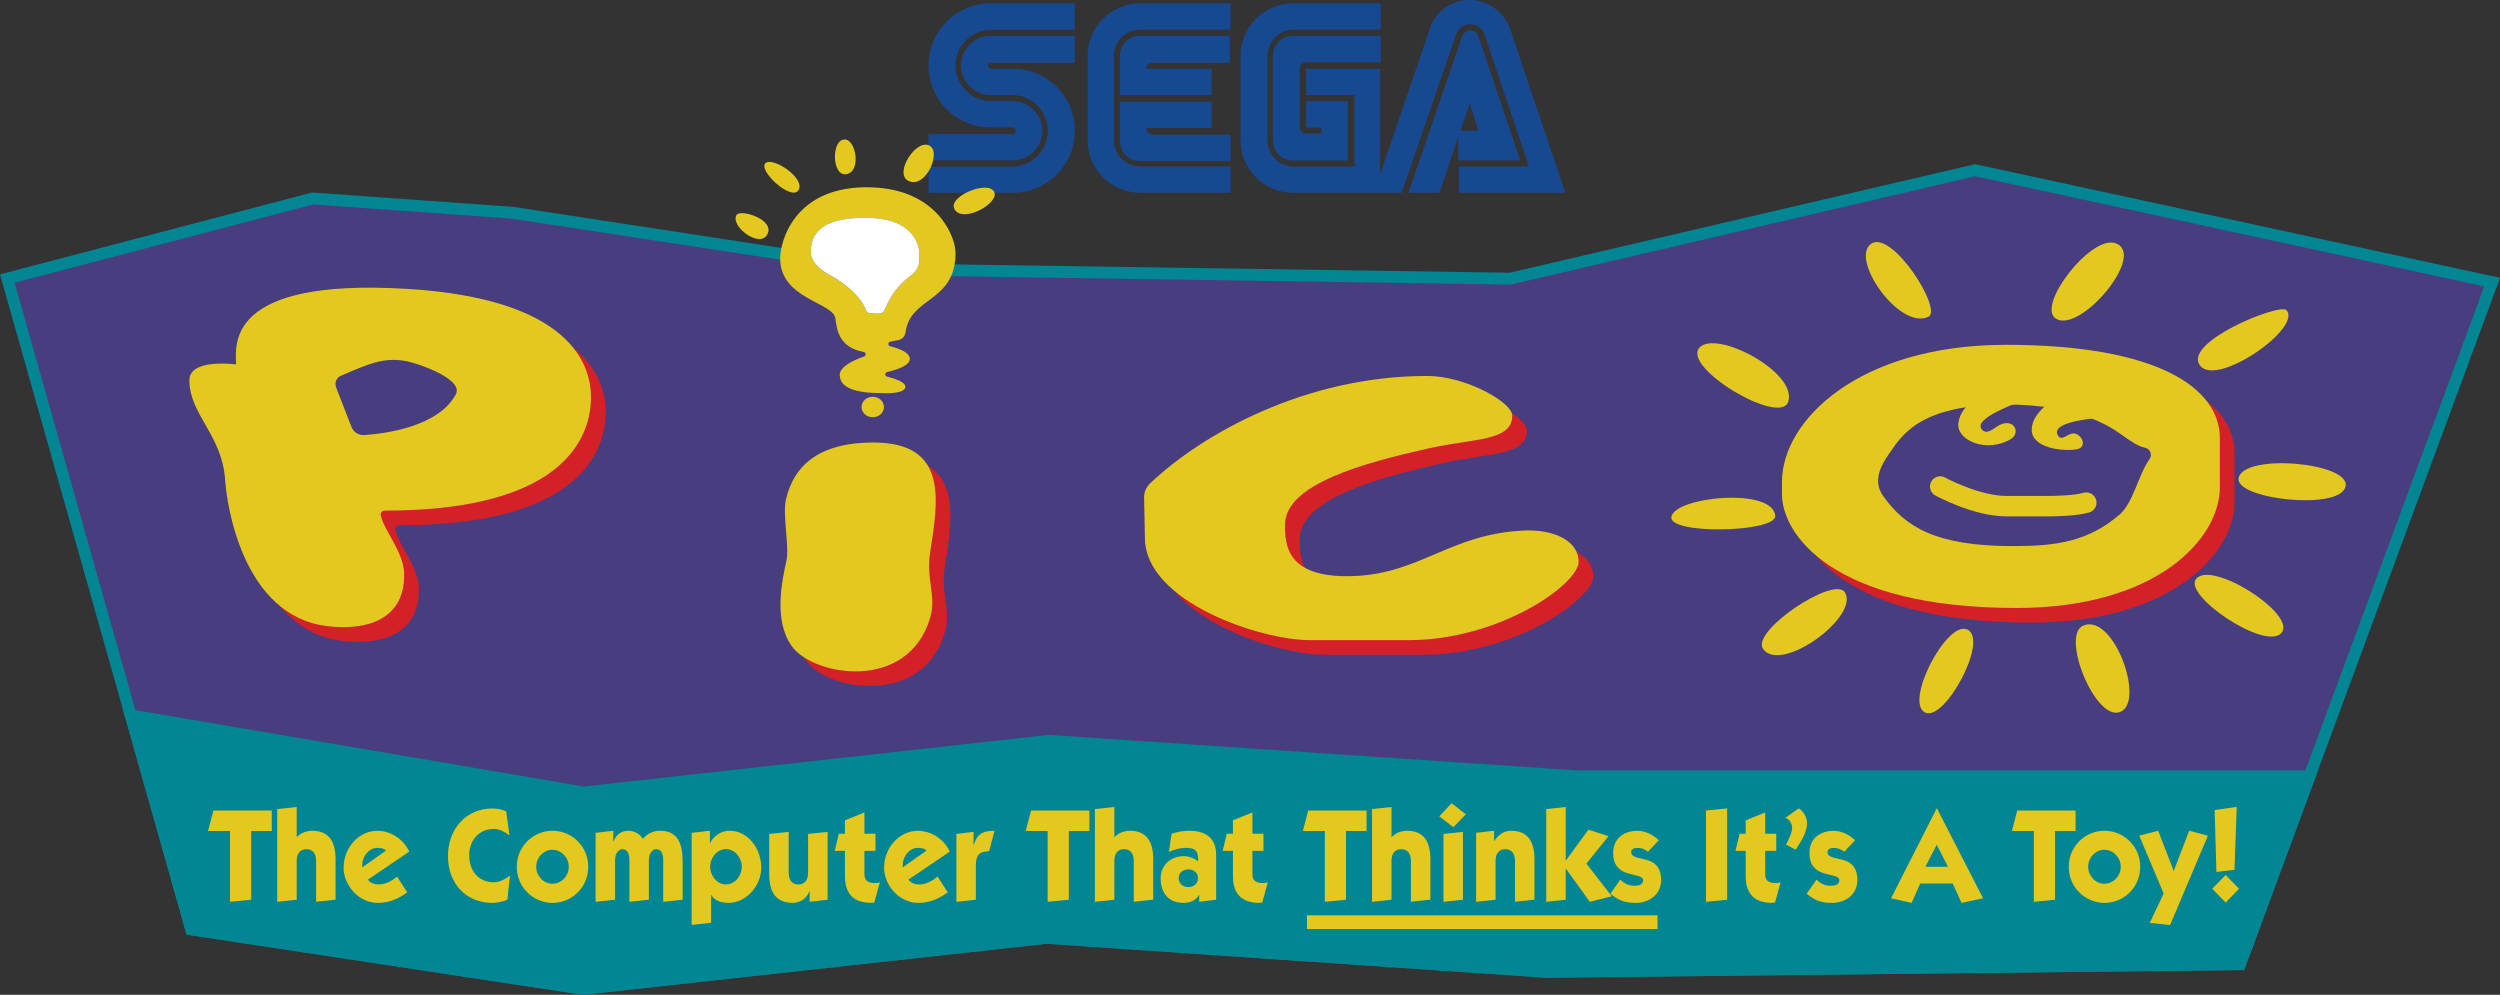 <?xml version="1.0" encoding="utf-8"?>
<!-- Generator: Adobe Illustrator 26.0.3, SVG Export Plug-In . SVG Version: 6.00 Build 0)  -->
<svg version="1.1" id="Layer_1" xmlns="http://www.w3.org/2000/svg" xmlns:xlink="http://www.w3.org/1999/xlink" x="0px" y="0px"
	 viewBox="0 0 3839 1527.6" style="enable-background:new 0 0 3839 1527.6;" xml:space="preserve">
<rect x="0" y="0" width="3839" height="1527.6" fill="#333333" stroke="none"/>
<style type="text/css">
	.st0{fill:#473D7F;}
	.st1{fill:#028693;}
	.st2{fill:#E3C820;}
	.st3{fill:none;stroke:#231F20;stroke-width:2.206;stroke-miterlimit:10;}
	.st4{fill:#FFFFFF;}
	.st5{fill:#D42027;}
	.st6{fill:none;stroke:#E3C820;stroke-width:31.416;stroke-linecap:round;stroke-miterlimit:10;}
	.st7{fill:#174991;}
	.st8{fill:none;stroke:#231F20;stroke-width:2.233;stroke-miterlimit:10;}
	.st9{fill:none;stroke:#E3C820;stroke-width:31.802;stroke-linecap:round;stroke-miterlimit:10;}
	.st10{fill:none;stroke:#231F20;stroke-width:2.558;stroke-miterlimit:10;}
	.st11{fill:none;stroke:#E3C820;stroke-width:36.424;stroke-linecap:round;stroke-miterlimit:10;}
	.st12{display:none;}
	.st13{display:inline;}
</style>
<g>
	<g>
		<g>
			<g>
				<path class="st7" d="M1555.2,205.9h-129.4v40.4h129.4c24.8,0,45.5-20.7,45.5-45.5s-20.7-45.5-45.5-45.5h-33.1
					c-30,0-54.9-24.8-54.9-54.9s24.9-54.8,54.9-54.8h128.3V5.2h-129.3c-52.8,0-95.2,42.4-95.2,95.2s42.4,95.2,95.2,95.2h33.1
					c3.1,0,5.2,2.1,5.2,5.2C1559.4,203.9,1557.3,205.9,1555.2,205.9z"/>
				<path class="st7" d="M1521.1,96.3h129.4V54.9h-129.4c-24.8,0-45.5,20.7-45.5,45.5s20.7,45.5,45.5,45.5h33.1
					c30,0,54.9,24.8,54.9,54.9s-24.8,54.9-54.9,54.9h-128.3V296h129.4c52.8,0,95.2-42.4,95.2-95.2s-42.4-95.2-95.2-95.2h-33.1
					c-3.1,0-5.2-2.1-5.2-5.2C1516.9,98.3,1519,96.3,1521.1,96.3z"/>
			</g>
			<g>
				<path class="st7" d="M1985.7,54.9c-17.6,0-31.1,13.5-31.1,31.1v129.4c0,17.6,13.5,31.1,31.1,31.1h83.8v-91.1h-64.2v40.4h23.8
					v9.3h-23.8c-5.2,0-9.3-4.2-9.3-9.3v-91.1c0-5.2,4.2-9.3,9.3-9.3h114.9V54.9H1985.7z"/>
				<path class="st7" d="M2240.3,246.3h94.2l-64.2-190.4c-2.1-5.2-6.2-9.3-12.4-9.3c-5.2,0-10.4,4.2-12.4,8.3L2162.7,296h47.6
					l29-85.9v36.2L2240.3,246.3L2240.3,246.3z M2256.9,159.4l13.5,41.4h-28L2256.9,159.4z"/>
				<path class="st7" d="M2320,47.6c-8.3-26.9-33.1-47.6-63.1-47.6c-30,0-54.9,19.7-62.1,46.6L2119.2,268V105.6h-113.8v40.4h74.5
					v109.7h-93.2c-22.8,0-40.4-18.6-40.4-40.4V85.9c0-22.8,18.6-40.4,40.4-40.4h133.5V5.2h-134.5c-44.5,0-80.7,36.2-80.7,80.7v129.4
					c0,44.5,36.2,80.7,80.7,80.7h166.6l83.8-243.2c3.1-9.3,11.4-15.5,21.7-15.5s18.6,6.2,21.7,15.5l68.3,202.8h-107.6v40.4h163.5
					l0,0"/>
			</g>
			<g>
				<path class="st7" d="M1750.8,255.6c-22.8,0-40.4-18.6-40.4-40.4V85.9c0-22.8,18.6-40.4,40.4-40.4h138.7V5.2h-138.7
					c-44.5,0-80.7,36.2-80.7,80.7v129.4c0,44.5,36.2,80.7,80.7,80.7h138.7v-40.4L1750.8,255.6L1750.8,255.6z"/>
				<path class="st7" d="M1760.1,196.6h100.4v-40.4h-140.7v60c0,17.6,13.5,31.1,31.1,31.1h138.7V207h-120
					C1764.3,205.9,1760.1,201.8,1760.1,196.6z"/>
				<path class="st7" d="M1860.5,105.6h-100.4c0-5.2,4.2-9.3,9.3-9.3h119V54.9h-137.6c-17.6,0-31.1,13.5-31.1,31.1v60h140.7
					C1860.5,145.9,1860.5,105.6,1860.5,105.6z"/>
			</g>
		</g>
	</g>
	<g>
		<g>
			<polygon class="st0" points="293.6,1427.1 11.2,427.7 480,304.8 786.7,326.7 1354,413.5 2319,427.9 3033,261.4 3826.9,433.2 
				3439.8,1480.7 2374.6,1492.3 1607.1,1440.1 895.5,1518.5 			"/>
			<path class="st1" d="M3033.1,270.6l781.7,169.2l-381.4,1031.9l-1058.5,11.6l-766.3-52.1l-1.6-0.1l-1.6,0.2l-709.6,78.1l-595-90.3
				L22.4,434.1L480.8,314l304.8,21.7l566.4,86.7l1.2,0.2l1.2,0l963.2,14.4l2.2,0l2.2-0.5L3033.1,270.6 M3033,252.1l-715,166.7
				l-963.2-14.4l-567.1-86.8l-308.6-22L0,421.3l286.5,1013.9l608.9,92.4l712-78.4l767.1,52.2l1071.7-11.8l392.9-1063L3033,252.1
				L3033,252.1z"/>
		</g>
		<ellipse class="st2" cx="1340.2" cy="625" rx="17.2" ry="15.7"/>
		<path class="st2" d="M1338.7,287.7c-119.5-4-140.7,84.2-140.7,109c0,62.7,81.5,67.3,84.9,92.4c1.9,13.8,3.5,44.3,43.4,51.4
			c3.6,0.6,4.1,5.7,0.6,6.9c-16.1,5.7-37.4,15.6-37.4,28.2c0,20.2,24.8,28.1,64.6,28.1c0,0,36.2,2.3,36.2-9.8
			c0-7-15.2-12.3-28.1-15.6c-3.7-0.9-3.6-6.1,0.1-7c15.3-3.5,34.8-10,34.8-20.2c0-9.8-16.6-16-30.2-19.4c-3.7-0.9-3.6-6.2,0.2-7
			l12.9-2.6c5.6-1.1,9.7-5.9,10.5-11.6c7.2-55.7,76.8-45.2,76.8-122.3C1467.3,363.4,1439.2,291.1,1338.7,287.7z M1397.6,424
			c-14.7,11-28.7,25.8-39.4,52.6c-1.1,2.7-3.6,4.6-6.5,4.9c-5,0.4-11.5-0.1-15.8-0.5c-2.8-0.3-5.3-2-6.2-4.7
			c-7.1-20.4-34.3-42.6-53.7-52.8c-26.4-13.9-30.9-28.5-30.9-36.3c0-14.6,1.5-53.9,85.8-52.5c2,0,4.1,0,6.2,0.1
			c69.1,2.3,74.5,46.5,74.5,52.6C1411.6,397.1,1415,411.1,1397.6,424z"/>
		<path class="st2" d="M1297.7,214.2c-21.3-1.2-20.7,56.1,1.3,53.4C1322.9,264.5,1314.9,215.2,1297.7,214.2z"/>
		<path class="st2" d="M1175.1,250.9c-10.5,11.5,39.8,58,50.9,41.3C1238.1,273.9,1185.6,239.5,1175.1,250.9z"/>
		<path class="st2" d="M1130.9,330.3c-9.6,17.4,35.5,51.2,47.3,29.9C1191,337,1136.4,320.3,1130.9,330.3z"/>
		<path class="st2" d="M1428.9,224.7c-19.9-15.2-57.3,41.3-34.1,53C1420.1,290.6,1444.9,237,1428.9,224.7z"/>
		<path class="st2" d="M1527.2,296c-6.6-21.2-73,5.3-61.4,25.4C1478.4,343.2,1532.5,313.1,1527.2,296z"/>
		<polygon class="st1" points="2420.8,1183 1610.6,1128.5 896.7,1207.8 188.1,1087.1 286.5,1435.2 895.3,1527.6 1607.3,1449.2 
			2374.4,1501.4 3446.1,1489.6 3559.4,1183 		"/>
		<g>
			<path class="st2" d="M319.5,1276.1l8.2-31.5h89.6v31.5h-31.6v105.5l-32.5,3.2v-108.7H319.5z"/>
			<path class="st2" d="M455.6,1285.6c5.7-6.3,15.5-9.9,23.7-9.9c27,0,36,18.2,36,44v61.8l-29.9,3.2V1322c0-12.1-5.9-18-14.9-18
				s-14.9,5.9-14.9,18v59.6l-29.9,3.2v-142.4l29.9-3.2V1285.6z"/>
			<path class="st2" d="M565.1,1350.7c3.4,5.3,10.3,7.5,16.1,7.5c10.5,0,20.5-5.3,28.5-12.1l15.7,24.2c-13,9.5-27.8,16.2-44.8,16.2
				c-31.4,0-53-28.9-53-53.9c0-30.9,23.4-56.8,51.7-56.8c20.7,0,40,12.5,49.2,31.9L565.1,1350.7z M592.7,1306.2
				c-3.1-3.4-8-4.2-13.2-4.2c-13,0-23.2,12.9-23.2,26.3v3.6L592.7,1306.2z"/>
			<path class="st2" d="M782.3,1282.8c-7.1-5.3-15.1-9.9-23.9-9.9c-22.2,0-37.9,16.8-37.9,40.6c0,24,14.7,41.4,37.9,41.4
				c8.8,0,17.8-5.1,24.7-10.3l-4,36.8c-5.4,3-17,5.1-23,5.1c-40,0-68.2-29.1-68.2-72.1c0-41.4,28.1-72.9,68-72.9
				c7.3,0,14.9,1.2,21.4,4.4L782.3,1282.8z"/>
			<path class="st2" d="M793.6,1331.1c0-32.1,25.8-55.4,54.8-55.4c29.1,0,54.9,23.2,54.9,55.4c0,32.1-25.8,55.4-54.9,55.4
				C819.4,1386.4,793.6,1363.2,793.6,1331.1z M848.3,1357.1c13.4,0,25.1-11.5,25.1-26.1c0-14.5-11.7-26.1-25.1-26.1
				c-13.2,0-24.9,11.5-24.9,26.1C823.4,1345.6,835.1,1357.1,848.3,1357.1z"/>
			<path class="st2" d="M914.6,1278.9l27.2-3.2v16.6h0.4c3.3-9.9,11.7-16.6,22.4-16.6c9.2,0,17.6,4.6,22.8,12.5
				c6.3-8.3,16.3-12.5,26.2-12.5c29.9,0,34.7,24,34.7,49.1v56.8l-29.9,3.2v-64.2c0-11.7-4.2-16.6-10.9-16.6
				c-5.7,0-11.1,6.5-11.1,16.6v61l-29.9,3.2v-64.2c0-10.1-3.3-16.6-10.9-16.6c-5.7,0-11.1,6.5-11.1,16.6v61l-29.9,3.2V1278.9z"/>
			<path class="st2" d="M1092,1417.1l-29.9,3.2v-141.4l28-3.2v19h0.4c5.4-11.7,17.6-19,29.9-19c28.7,0,48.6,27.9,48.6,56.6
				c0,28.3-23.4,54.1-50.2,54.1c-9.8,0-21.1-2.6-26.4-11.9h-0.4V1417.1z M1114.8,1358.1c14,0,24.3-13.5,24.3-27.1
				c0-13.5-10.3-27.1-24.3-27.1c-14,0-24.3,13.5-24.3,27.1C1090.5,1344.6,1100.8,1358.1,1114.8,1358.1z"/>
			<path class="st2" d="M1241,1280.6l29.9-3.2v104.2l-27.6,3.2V1369h-0.4c-5.7,13.7-17.4,17.4-25.7,17.4c-27,0-36-18.2-36-44v-61.8
				l29.9-3.2v62.8c0,12.1,5.9,18,14.9,18c9,0,14.9-5.9,14.9-18V1280.6z"/>
			<path class="st2" d="M1281.8,1306.6l6.3-26.3h9.4v-20.6l29.9-12.1v32.7h17v26.3h-17v36.4c0,10.3,7.5,13.1,15.9,13.1
				c2.7,0,6.5-0.6,7.8-1.2l-8.6,31.1c-1.3,0.2-3.1,0.4-4.6,0.4c-26.4,0-40.4-13.3-40.4-41v-38.8H1281.8z"/>
			<path class="st2" d="M1395.1,1350.7c3.4,5.3,10.3,7.5,16.1,7.5c10.5,0,20.5-5.3,28.5-12.1l15.7,24.2c-13,9.5-27.8,16.2-44.8,16.2
				c-31.4,0-53-28.9-53-53.9c0-30.9,23.4-56.8,51.7-56.8c20.7,0,40,12.5,49.2,31.9L1395.1,1350.7z M1422.7,1306.2
				c-3.1-3.4-8-4.2-13.2-4.2c-13,0-23.2,12.9-23.2,26.3v3.6L1422.7,1306.2z"/>
			<path class="st2" d="M1468.6,1280.6l26.4-3.2v19.8h0.4c5.7-18.2,15.5-21.4,31.8-21.4l-8.4,31.5c-14.9-0.2-20.3,6.1-20.3,21.6
				v52.7l-29.9,3.2V1280.6z"/>
			<path class="st2" d="M1575.1,1276.1l8.2-31.5h89.6v31.5h-31.6v105.5l-32.5,3.2v-108.7H1575.1z"/>
			<path class="st2" d="M1711.2,1285.6c5.7-6.3,15.5-9.9,23.7-9.9c27,0,36,18.2,36,44v61.8l-29.9,3.2V1322c0-12.1-5.9-18-14.9-18
				s-14.9,5.9-14.9,18v59.6l-29.9,3.2v-142.4l29.9-3.2V1285.6z"/>
			<path class="st2" d="M1799.1,1280.3c7.7-2.8,18.8-4.6,27-4.6c24.5,0,41.4,10.7,41.4,36.4v69.5l-26,3.2v-10.3h-0.4
				c-5.7,9.3-14.4,11.9-24.5,11.9c-22.2,0-34.3-15.4-34.3-37.6c0-21,16.3-34.1,35.2-34.1c7.5,0,15.9,3,22.2,7.9c0.2-1,0.2-2,0.2-3.2
				c0-14.3-6.3-17.4-19.1-17.4c-8.8,0-17.8,2.4-25.8,6.3L1799.1,1280.3z M1824.9,1362.2c8,0,14.7-5.1,14.7-13.7
				c0-8.5-6.7-13.5-14.7-13.5c-8.2,0-14.9,5-14.9,13.5C1810,1357.1,1816.7,1362.2,1824.9,1362.2z"/>
			<path class="st2" d="M1877.6,1306.6l6.3-26.3h9.4v-20.6l29.9-12.1v32.7h17v26.3h-17v36.4c0,10.3,7.5,13.1,15.9,13.1
				c2.7,0,6.5-0.6,7.8-1.2l-8.6,31.1c-1.3,0.2-3.1,0.4-4.6,0.4c-26.4,0-40.4-13.3-40.4-41v-38.8H1877.6z"/>
			<path class="st2" d="M2000.7,1276.1l8.2-31.5h89.6v31.5h-31.6v105.5l-32.5,3.2v-108.7H2000.7z"/>
			<path class="st2" d="M2136.8,1285.6c5.7-6.3,15.5-9.9,23.7-9.9c27,0,36,18.2,36,44v61.8l-29.9,3.2V1322c0-12.1-5.9-18-14.9-18
				s-14.9,5.9-14.9,18v59.6l-29.9,3.2v-142.4l29.9-3.2V1285.6z"/>
			<path class="st2" d="M2250.9,1250.4l-19.1,19.8l-21.6-16.6l18.8-20.2L2250.9,1250.4z M2246.5,1381.6l-29.9,3.2v-104.2l29.9-3.2
				V1381.6z"/>
			<path class="st2" d="M2294.2,1291.5h0.4c7.7-12.1,17.4-15.8,25.7-15.8c27,0,36,18.2,36,44v61.8l-29.9,3.2V1322
				c0-12.1-5.9-18-14.9-18s-14.9,5.9-14.9,18v59.6l-29.9,3.2v-105.9l27.6-3.2V1291.5z"/>
			<path class="st2" d="M2374.4,1242.4l29.9-3.2v82h0.4l34.5-47.1l30.8,9.9l-33.9,42.2l38.9,50.1l-33.7,8.5l-36.6-50.7h-0.4v47.5
				l-29.9,3.2V1242.4z"/>
			<path class="st2" d="M2488.1,1350.7c5.9,6.3,13.2,9.5,21.6,9.5c5,0,13.4-0.8,13.4-8.3c0-14.3-45.9,0-45.9-42.2
				c0-23.2,17.8-33.9,37.3-33.9c11.9,0,24.1,6.1,32.7,14.5l-16.5,17.6c-4.2-3.4-10.1-5.9-15.7-5.9c-3.6,0-10.1,0.8-10.1,6.3
				c0,17.4,45.9,0,45.9,43.2c0,22.8-19.3,35-38.7,35c-16.7,0-26-3.4-39.2-14.1L2488.1,1350.7z"/>
			<path class="st2" d="M2652.2,1241.4v140.2l-32.5,3.2v-140.2L2652.2,1241.4z"/>
			<path class="st2" d="M2665,1306.6l6.3-26.3h9.4v-20.6l29.9-12.1v32.7h17v26.3h-17v36.4c0,10.3,7.5,13.1,15.9,13.1
				c2.7,0,6.5-0.6,7.8-1.2l-8.6,31.1c-1.3,0.2-3.1,0.4-4.6,0.4c-26.4,0-40.4-13.3-40.4-41v-38.8H2665z"/>
			<path class="st2" d="M2762.1,1241.4c7.1,3.8,12.8,14.1,12.8,22.4c0,14.7-10,29.3-17.4,41l-14.9-7.7c3.4-7.1,9.4-17.8,9.4-25.7
				c0-6.9-4.2-13.5-10.3-15.6L2762.1,1241.4z"/>
			<path class="st2" d="M2789.5,1350.7c5.9,6.3,13.2,9.5,21.6,9.5c5,0,13.4-0.8,13.4-8.3c0-14.3-45.9,0-45.9-42.2
				c0-23.2,17.8-33.9,37.3-33.9c11.9,0,24.1,6.1,32.7,14.5l-16.5,17.6c-4.2-3.4-10.1-5.9-15.7-5.9c-3.6,0-10.1,0.8-10.1,6.3
				c0,17.4,45.9,0,45.9,43.2c0,22.8-19.3,35-38.7,35c-16.7,0-26-3.4-39.2-14.1L2789.5,1350.7z"/>
			<path class="st2" d="M2974.4,1241.4l70.8,138l-33.1,7.1l-13.4-29.7h-50l-13.2,29.7l-31.6-7.1l70.1-138H2974.4z M2956.6,1331.1
				h34.8l-17.4-33.9L2956.6,1331.1z"/>
			<path class="st2" d="M3089.5,1276.1l8.2-31.5h89.6v31.5h-31.6v105.5l-32.5,3.2v-108.7H3089.5z"/>
			<path class="st2" d="M3176.8,1331.1c0-32.1,25.8-55.4,54.8-55.4c29.1,0,54.9,23.2,54.9,55.4c0,32.1-25.8,55.4-54.9,55.4
				C3202.6,1386.4,3176.8,1363.2,3176.8,1331.1z M3231.5,1357.1c13.4,0,25.1-11.5,25.1-26.1c0-14.5-11.7-26.1-25.1-26.1
				c-13.2,0-24.9,11.5-24.9,26.1C3206.7,1345.6,3218.3,1357.1,3231.5,1357.1z"/>
			<path class="st2" d="M3338,1337.5l23.7-61.8l28.7,7.7l-58,137l-31.2-3.2l21.3-45.1l-37.5-88.9l29.1-7.5L3338,1337.5z"/>
			<path class="st2" d="M3397.2,1364.8l20.5-21.2l20.5,21.2l-20.5,21.2L3397.2,1364.8z M3403.5,1338.9l-2.7-95l33.9-4.8l-3.4,96.6
				L3403.5,1338.9z"/>
		</g>
		<rect x="2007" y="1405.6" class="st2" width="538.3" height="21"/>
		<path class="st4" d="M1397.6,424c17.4-12.9,14-26.9,14-36.7c0-6.1-5.3-50.3-74.5-52.6c-2.1-0.1-4.2-0.1-6.2-0.1
			c-84.3-1.5-85.8,37.9-85.8,52.5c0,7.9,4.5,22.4,30.9,36.3c19.4,10.2,46.6,32.4,53.7,52.8c0.9,2.6,3.4,4.4,6.2,4.7
			c4.4,0.5,10.8,1,15.8,0.5c2.9-0.3,5.4-2.2,6.5-4.9C1369,449.8,1382.9,435,1397.6,424z"/>
		<path class="st5" d="M3102.7,552c-225.9,0-343.8,116.2-343.8,210.5v19.3c0,58.8,74.3,174.3,359.9,174.3
			c216.1,0,312.5-106.7,312.5-185.1v-75.7C3431.3,618.9,3336.8,552,3102.7,552z M3361.1,757.9c0,65.1-52.7,117.8-117.8,117.8h-283.4
			c-65.1,0-117.8-52.7-117.8-117.8v-52.8c0-65.1,52.7-117.8,117.8-117.8h283.4c65.1,0,117.8,52.7,117.8,117.8V757.9z"/>
		<g>
			<path class="st2" d="M2873.3,374.4c-33.2,23.1,43.3,133,87.9,112.1C2983.8,475.9,2905.3,352.1,2873.3,374.4z"/>
			<path class="st2" d="M3248.2,373.4c-37.9-12.6-121.8,96.5-91.2,115.9C3194.4,512.9,3297.7,389.9,3248.2,373.4z"/>
			<path class="st2" d="M3511.1,476.3c-10.3-11.3-161.4,49.7-132.3,85.5C3405.4,594.5,3535.8,503.2,3511.1,476.3z"/>
			<path class="st2" d="M3601.6,748c11.2-37.7-156.9-52.9-164-13.7C3431.9,766.4,3590.8,784.5,3601.6,748z"/>
			<path class="st2" d="M3503.2,972.1c25.3-28.4-109-114-131.3-82.5C3353.6,915.5,3478.7,999.6,3503.2,972.1z"/>
			<path class="st2" d="M2609.6,534c25.2-28.7,151.7,38,136.3,83.2C2733.3,654.2,2582.7,564.8,2609.6,534z"/>
			<path class="st2" d="M2833.1,909.7c22.6,37-97.5,125.2-125.6,87C2687.6,969.5,2817,883.1,2833.1,909.7z"/>
			<path class="st2" d="M3021.1,966.7c33.4,15.8-34.7,141.9-64.8,127.5C2923.6,1078.5,2989.6,951.8,3021.1,966.7z"/>
			<path class="st2" d="M3199.1,960.6c47.4-19.9,97,120.9,55.1,133.2C3216.2,1104.9,3164.3,975.3,3199.1,960.6z"/>
			<path class="st2" d="M2566.6,793.7c5.5-31.1,155.1-45.8,159.5-1.8C2728.7,817.7,2561.7,821.5,2566.6,793.7z"/>
			<path class="st2" d="M3096.9,618.6c-0.7,0.9-64,23.1-54.6,39.2c5.5,9.4,14.4,4.2,21.6-1.1c27.2-19.8,41.1,7.7,23.6,17.8
				c-36.9,21.3-80.9,2.2-80.4-22.2c0.5-24.6,29.4-43.1,29.4-43.1"/>
			<path class="st2" d="M3228.8,640.8c-0.7,0.9-80.5,4.7-69,27.2c4.9,9.7,12.4,0.5,20.9-2c14.4-4.1,27.5,21.1,7.6,24.1
				c-23.5,3.5-68.4-2.9-68.4-30.2c0-24.6,29.4-43.1,29.4-43.1"/>
			<path class="st6" d="M2979.4,747.1c0,0,55,30.2,102,30.2c47,0,60.9,0,60.9,0c15,0,45.1-0.7,61.4-5.4"/>
			<path class="st2" d="M3300.8,705.1c-17.1,23.8-24.9,67-45.9,85c-48.5,41.6-97,48.5-163.4,48.5c-119.2,0-166.1-29.3-200.2-77.7
				c-16-22.8-2.5-47.2,10.3-65.2c18.3-25.8,44.9-74.5,178.7-74.5c109.5,0,158.7,32.9,177.5,46.3c16.5,11.8,25.7,17.8,36.3,20.1
				C3302.1,689.3,3305.5,698.5,3300.8,705.1z M3080.2,529.5c-225.9,0-343.8,116.2-343.8,210.5v19.3c0,58.8,74.3,174.3,359.9,174.3
				c216.1,0,312.5-106.7,312.5-185.1v-75.7C3408.8,596.3,3314.2,529.5,3080.2,529.5z"/>
		</g>
		<path class="st5" d="M647.9,466.2c-279.8-17-263.4,86.6-262.8,116c0,0-71.7-9.8-71.7,24.2c0,53,50.3,83.6,54.9,153.2
			c2.4,36.7,26.4,208.6,156.7,224.5c60.6,7.4,120.2-10,118.2-81.5c-0.9-32.4-32-67-36-89c-0.7-3.6,2.2-6.9,5.9-6.9
			c247.1,0.1,308.6-90.5,316.2-159.1C936.8,579.5,894.5,481.2,647.9,466.2z M726.3,709.6H498.5V521.4h227.8V709.6z"/>
		<path class="st5" d="M1450.8,871c12.1-78.8,29.2-168.9-87.3-168.9c-78.8,0-121.1,31.6-134.1,87.5c-5.4,23.5,5.3,72.7,0.9,93.3
			c-6.5,30-20.8,92.2,8.3,132.3c33.3,45.9,178.4,70.5,212.3-44C1460.9,938,1444.4,912.7,1450.8,871z"/>
		<path class="st5" d="M1779.5,786.3c-0.1-8.1,3.2-15.9,9.1-21.5c80.7-76.3,238.4-165,425.8-165c58.8,0,130.4,40.6,130.4,60.8
			c0,39.7-58.7,34.9-127.4,50.2c-100,22.4-221.6,54.8-221.6,117.8c0,32.4,4.2,78.7,95,78.7c111.6,0,156.1-66,274.9-70.2
			c36.9-1.3,81,12.4,81,48.3c0,33.6-120.4,120.1-261.5,120.1l-151.5,0c-75.1,0-253-58.7-253-157.3L1779.5,786.3z"/>
		<path class="st2" d="M625.3,443.6c-279.8-17-263.4,86.6-262.8,116c0,0-71.7-9.8-71.7,24.2c0,53,50.3,83.6,54.9,153.2
			c2.4,36.7,26.4,208.6,156.7,224.5c60.6,7.4,120.2-10,118.2-81.5c-0.9-32.4-32-67-36-89c-0.7-3.6,2.2-6.9,5.9-6.9
			c247.1,0.1,308.6-90.5,316.2-159.1C914.3,557,871.9,458.6,625.3,443.6z M700,605.5c-26.7,49.7-107.5,60.3-140.7,62.6
			c-8.6,0.6-16.5-4.5-19.6-12.5l-23.6-60.9c-2.7-7,0.6-14.8,7.5-17.7c40.3-17.3,66-29.5,101.4-22.2
			C644.1,558.7,712.3,582.6,700,605.5z"/>
		<path class="st2" d="M1428.3,848.4c12.1-78.8,29.2-168.9-87.3-168.9c-78.8,0-121.1,31.6-134.1,87.5c-5.4,23.5,5.3,72.7,0.9,93.3
			c-6.5,30-20.8,92.2,8.3,132.3c33.3,45.9,178.4,70.5,212.3-44C1438.3,915.5,1421.8,890.1,1428.3,848.4z"/>
		<path class="st2" d="M1756.9,763.8c-0.1-8.1,3.2-15.9,9.1-21.5c80.7-76.3,238.4-165,425.8-165c58.8,0,130.4,40.6,130.4,60.8
			c0,39.7-58.7,34.9-127.4,50.2c-100,22.4-221.6,54.8-221.6,117.8c0,32.4,4.2,78.7,95,78.7c111.6,0,156.1-66,274.9-70.2
			c36.9-1.3,81,12.4,81,48.3c0,33.6-120.4,120.1-261.5,120.1l-151.5,0c-75.1,0-253-58.7-253-157.3L1756.9,763.8z"/>
	</g>
</g>
</svg>
